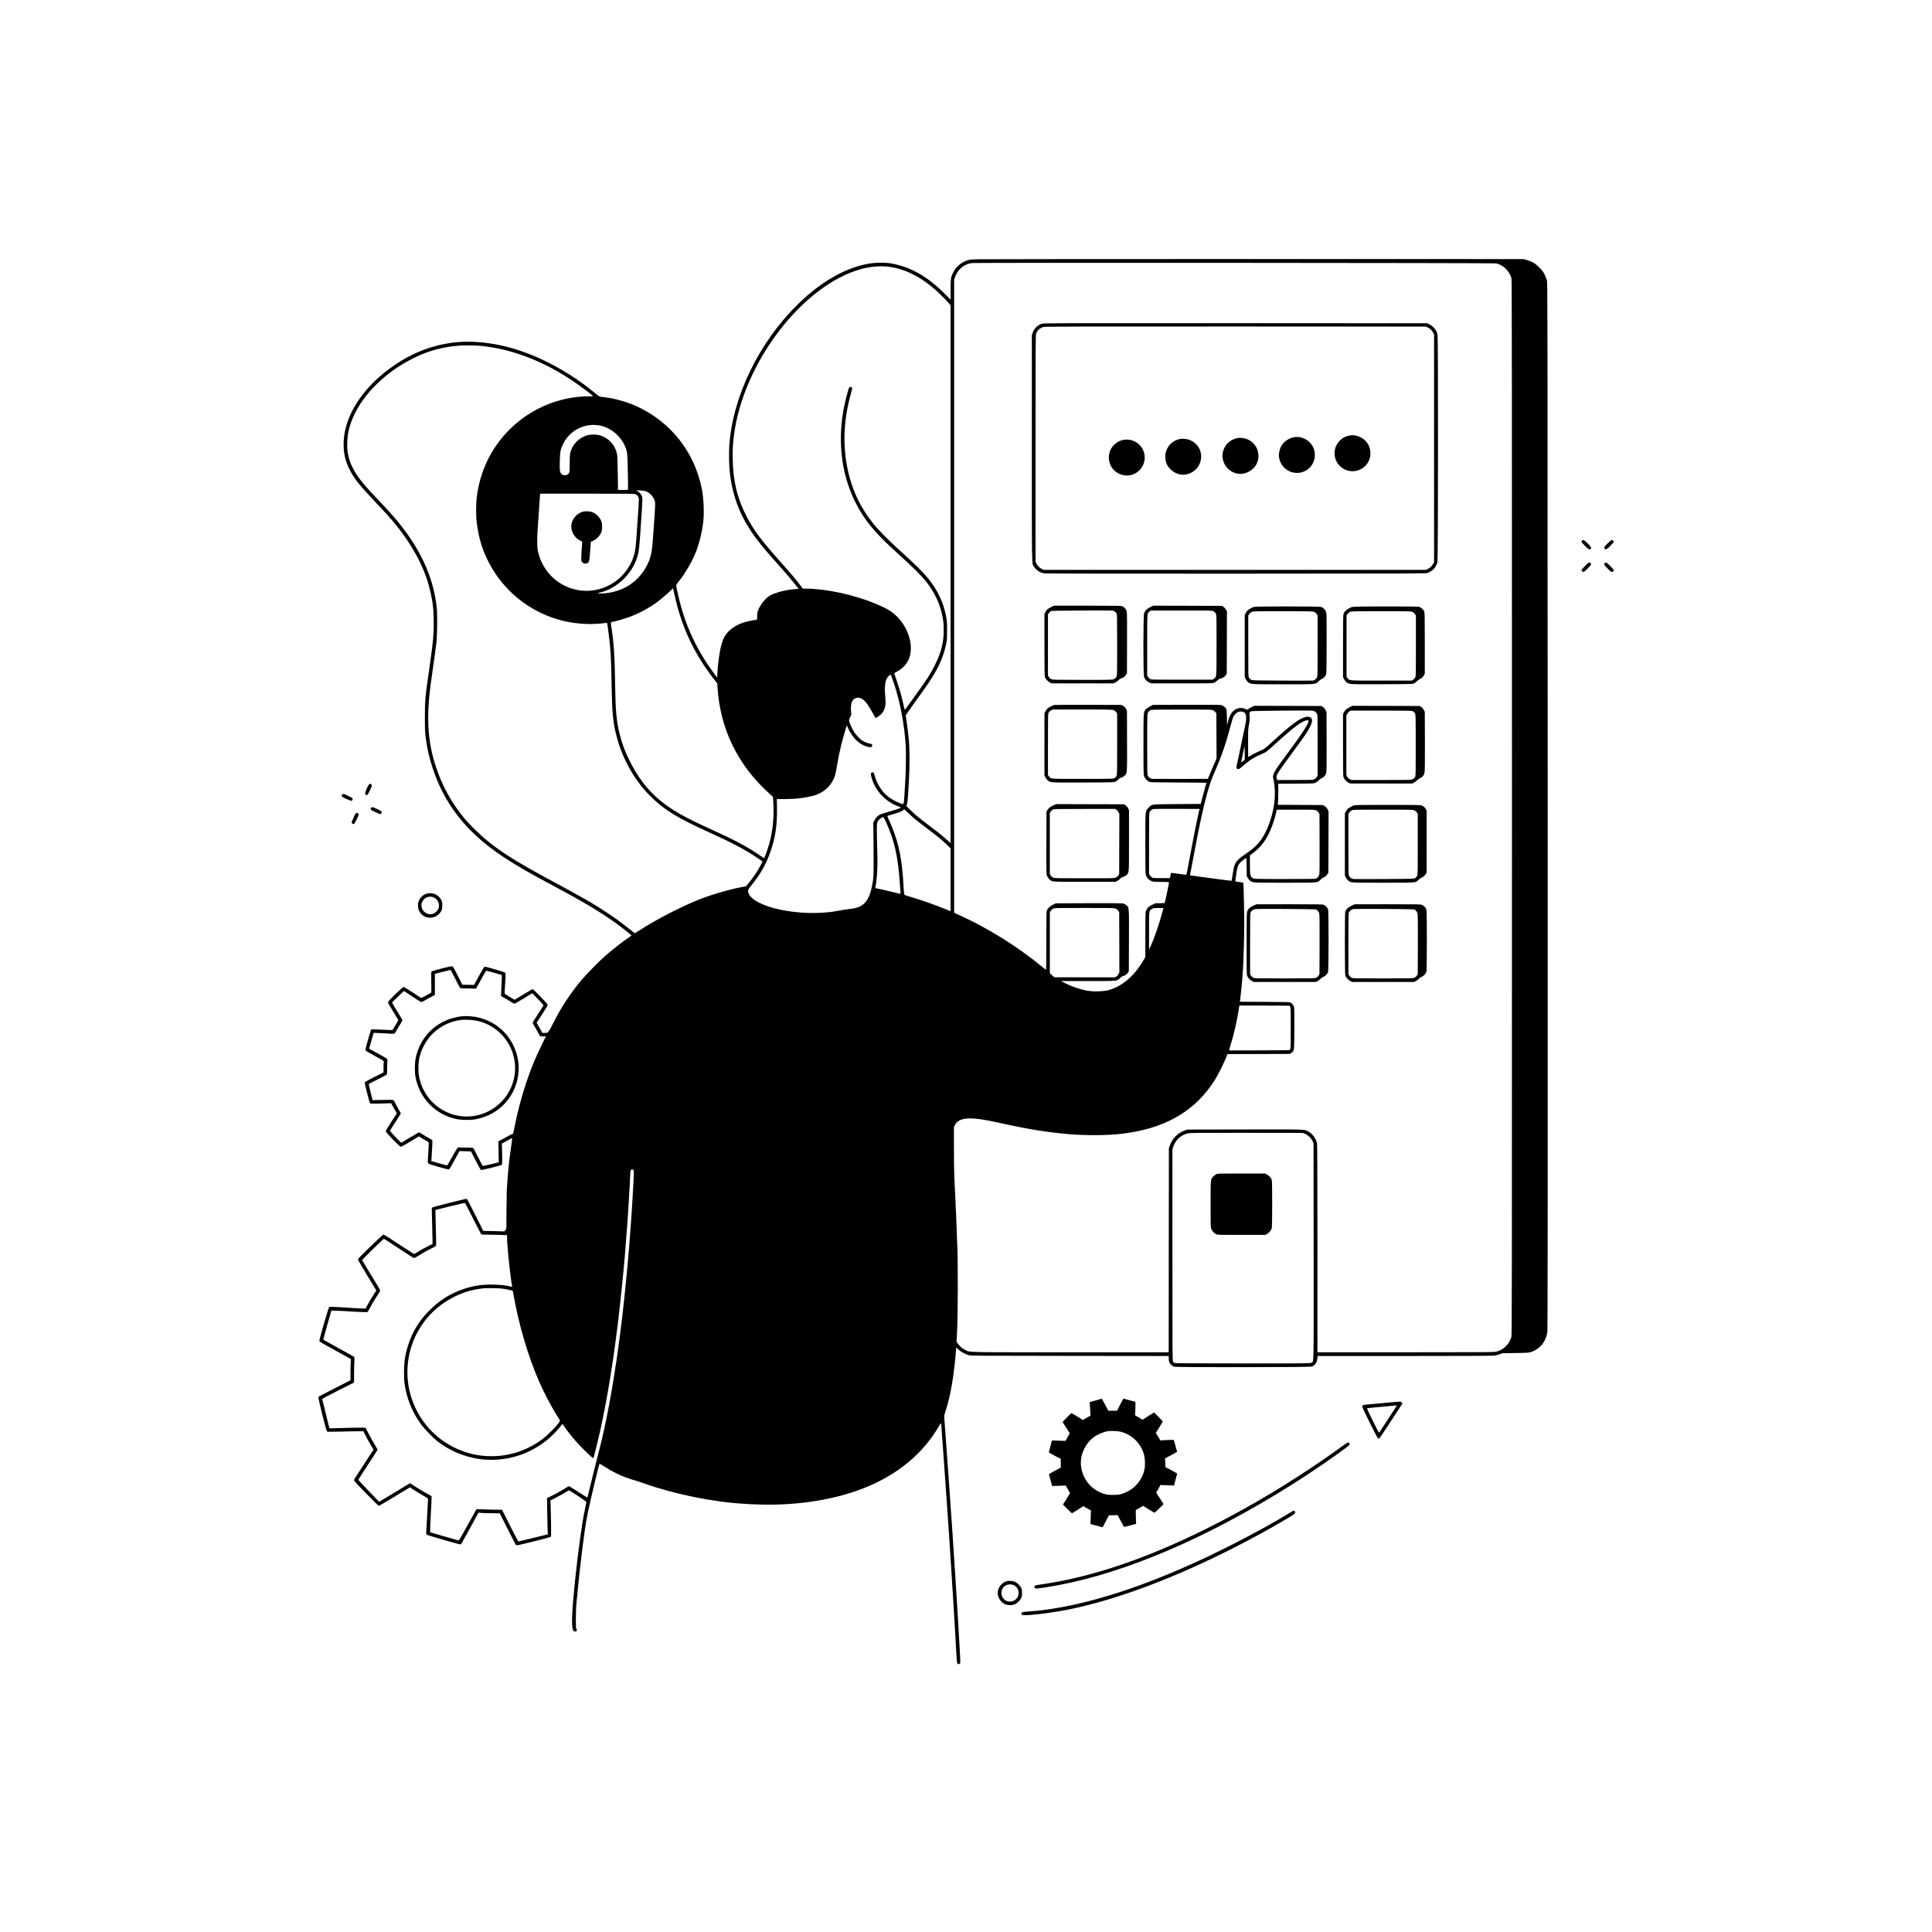 <?xml version="1.0" standalone="no"?>
<!DOCTYPE svg PUBLIC "-//W3C//DTD SVG 20010904//EN"
 "http://www.w3.org/TR/2001/REC-SVG-20010904/DTD/svg10.dtd">
<svg version="1.0" xmlns="http://www.w3.org/2000/svg"
 width="5209pt" height="5210pt" viewBox="0 0 5209 5210"
 preserveAspectRatio="xMidYMid meet">

<g transform="translate(0,5210) scale(0.1,-0.1)"
fill="#000000" stroke="none">
<path d="M26375 45110 c-203 -6 -226 -8 -302 -33 -162 -54 -299 -172 -373
-322 -65 -131 -70 -164 -70 -467 l0 -267 -162 162 c-480 480 -943 736 -1488
822 -105 16 -312 17 -450 1 -649 -76 -1349 -458 -2004 -1096 -1059 -1031
-1771 -2493 -1863 -3825 -12 -181 -7 -527 12 -700 72 -687 297 -1251 727
-1822 144 -191 244 -309 714 -838 97 -110 231 -267 297 -350 l120 -150 -129
-12 c-227 -20 -481 -86 -633 -163 -113 -57 -263 -238 -327 -395 -25 -60 -29
-84 -29 -167 0 -54 -3 -98 -7 -98 -34 0 -182 -26 -262 -46 -323 -81 -549 -250
-647 -483 -75 -179 -132 -509 -157 -917 l-7 -112 -76 102 c-456 610 -765 1262
-943 1988 -40 162 -86 375 -86 399 0 8 34 58 76 110 173 215 357 533 459 793
92 236 165 536 196 806 29 251 11 643 -42 905 -196 977 -833 1785 -1738 2204
-270 124 -612 222 -886 251 -55 6 -109 13 -121 15 -11 3 -70 45 -130 95 -861
717 -1928 1219 -2854 1344 -181 24 -195 26 -375 37 -564 34 -1128 -77 -1668
-330 -414 -194 -884 -539 -1188 -874 -440 -484 -678 -1001 -694 -1507 -8 -283
43 -505 176 -760 124 -235 241 -381 689 -855 125 -132 266 -283 313 -335 498
-552 859 -1133 1055 -1701 86 -248 157 -563 177 -789 4 -41 9 -86 11 -100 2
-14 5 -124 7 -245 7 -363 -10 -555 -118 -1310 -114 -797 -120 -859 -119 -1315
0 -345 2 -403 23 -555 39 -294 89 -515 178 -790 290 -898 805 -1603 1608
-2203 361 -270 822 -550 1505 -914 308 -165 396 -212 575 -311 716 -393 1198
-707 1608 -1045 l77 -64 -87 -61 c-174 -120 -397 -293 -593 -461 -153 -130
-549 -530 -674 -681 -289 -347 -546 -735 -728 -1099 -33 -66 -85 -164 -114
-217 -60 -106 -65 -109 -164 -109 l-47 0 -60 108 c-33 59 -68 121 -78 137
l-18 30 153 232 c96 148 150 239 148 252 -4 27 -385 421 -406 421 -9 0 -123
-64 -253 -143 l-235 -143 -136 81 c-122 72 -136 83 -133 105 2 14 6 88 9 165
4 77 9 158 11 180 10 106 8 187 -6 201 -8 7 -135 49 -282 91 -245 71 -268 76
-283 61 -9 -9 -74 -121 -144 -249 l-129 -234 -158 3 -158 2 -125 248 c-111
219 -128 247 -151 250 -41 5 -541 -124 -555 -143 -9 -12 -10 -89 -7 -294 6
-271 5 -279 -14 -285 -11 -3 -71 -36 -134 -71 -62 -36 -119 -63 -125 -61 -6 2
-111 70 -233 150 -122 80 -230 146 -240 146 -26 0 -415 -378 -419 -407 -3 -23
9 -45 196 -351 45 -74 82 -136 82 -139 0 -6 -136 -234 -152 -254 -12 -15 -36
-15 -291 -1 -202 12 -280 13 -288 5 -16 -16 -160 -523 -157 -552 3 -20 43 -45
251 -159 247 -136 249 -136 243 -165 -3 -16 -6 -86 -6 -156 l0 -126 -241 -120
c-132 -66 -247 -128 -256 -137 -14 -16 -10 -41 52 -288 37 -149 74 -278 82
-286 12 -12 56 -13 281 -8 147 3 272 7 278 9 6 2 21 -18 33 -43 13 -26 47 -88
77 -139 l54 -92 -150 -229 c-82 -126 -150 -239 -150 -251 0 -33 375 -421 407
-421 12 0 127 63 253 140 127 77 233 140 235 140 3 0 35 -19 72 -43 38 -24 96
-59 131 -77 59 -33 62 -36 62 -73 0 -37 -15 -318 -25 -449 -3 -53 -1 -71 13
-86 11 -13 100 -43 269 -91 139 -39 261 -71 271 -71 11 0 26 7 33 16 8 9 71
121 140 247 l127 231 153 -3 c85 -1 157 -6 161 -9 3 -4 60 -116 127 -249 81
-161 127 -244 140 -248 24 -7 541 121 560 140 10 10 13 54 12 207 -1 106 -4
232 -7 280 l-5 86 78 40 c43 22 105 56 138 76 45 27 61 33 63 22 2 -8 -10
-106 -27 -218 -16 -112 -37 -266 -46 -343 -8 -77 -18 -157 -20 -179 -10 -82
-34 -387 -40 -501 -4 -66 -9 -142 -12 -170 -2 -27 -6 -267 -8 -532 l-3 -483
-24 -42 c-15 -26 -30 -42 -39 -39 -8 2 -137 6 -287 9 l-273 5 -215 429 c-118
236 -221 431 -229 435 -22 8 -913 -217 -932 -235 -13 -14 -15 -36 -9 -146 3
-72 9 -289 12 -483 l7 -351 -130 -65 c-71 -36 -172 -91 -224 -123 -52 -31
-106 -64 -120 -72 -26 -16 -29 -14 -230 118 -559 368 -610 399 -628 392 -10
-4 -167 -151 -350 -327 -225 -217 -331 -326 -331 -340 0 -11 112 -205 249
-430 l248 -410 -57 -85 c-67 -101 -142 -227 -196 -329 l-39 -73 -155 6 c-85 4
-180 9 -210 11 -30 3 -178 12 -329 21 -239 14 -276 14 -288 1 -8 -8 -72 -214
-143 -458 -105 -366 -126 -447 -116 -463 11 -17 121 -79 670 -381 l179 -98 -7
-90 c-3 -50 -6 -178 -6 -286 l0 -196 -428 -217 c-235 -119 -431 -223 -437
-232 -14 -22 211 -923 234 -935 9 -5 158 -5 331 0 297 7 512 11 607 10 l41 -1
56 -113 c31 -62 92 -172 136 -246 44 -73 80 -135 80 -136 0 -2 -85 -133 -190
-292 -342 -521 -343 -522 -334 -542 18 -38 648 -681 666 -681 11 0 204 112
429 249 l410 249 121 -78 c66 -43 176 -109 244 -147 118 -65 124 -70 124 -99
0 -28 -22 -421 -34 -629 -18 -289 -19 -310 -3 -323 18 -15 870 -262 903 -262
14 0 29 12 42 33 24 38 400 723 430 782 l20 41 89 -8 c48 -4 177 -7 286 -7
110 0 200 -1 202 -3 1 -2 98 -192 213 -424 116 -231 218 -427 227 -434 15 -12
77 1 471 99 249 62 459 119 465 127 9 10 10 121 5 427 -4 226 -9 444 -12 482
l-5 70 133 67 c73 37 183 97 243 134 61 36 115 68 121 71 18 7 474 -297 474
-316 0 -9 -20 -108 -45 -221 -68 -306 -180 -1117 -260 -1885 -87 -835 -103
-1241 -54 -1348 13 -29 45 -43 77 -33 27 9 33 40 13 68 -14 20 -16 55 -16 238
0 186 9 415 20 484 2 11 6 57 10 101 8 106 62 634 80 790 110 933 152 1233
221 1555 74 350 277 1203 302 1269 8 21 10 20 97 -35 189 -119 224 -139 355
-205 172 -85 326 -143 545 -204 33 -9 121 -38 196 -65 819 -293 1872 -508
2714 -555 61 -4 128 -8 150 -10 22 -2 168 -7 325 -11 992 -23 1967 134 2750
443 905 357 1603 934 2031 1681 57 100 53 108 69 -138 6 -96 13 -193 15 -215
2 -22 7 -78 10 -125 4 -70 34 -492 60 -850 3 -41 8 -109 11 -150 2 -41 7 -102
9 -135 3 -33 16 -226 30 -430 14 -203 27 -395 30 -425 2 -30 7 -98 10 -150 3
-52 8 -117 10 -145 2 -27 7 -93 10 -145 3 -52 14 -228 25 -390 11 -162 24
-367 30 -455 5 -88 12 -194 15 -235 6 -85 45 -708 75 -1210 11 -184 22 -373
25 -420 8 -126 24 -421 30 -535 3 -55 8 -133 11 -173 7 -93 33 -122 79 -88 17
12 18 24 12 168 -6 136 -67 1192 -82 1413 -3 44 -14 224 -25 400 -11 176 -22
352 -25 390 -3 39 -12 176 -20 305 -21 334 -44 682 -50 770 -3 41 -14 208 -25
370 -11 162 -22 320 -25 350 -2 30 -7 98 -10 150 -3 52 -8 115 -10 140 -2 25
-7 97 -11 160 -3 63 -8 122 -9 130 -2 8 -6 69 -9 135 -4 66 -9 136 -11 155 -2
19 -7 76 -10 125 -6 107 -54 766 -60 845 -3 30 -10 125 -15 210 -6 85 -13 171
-15 190 -7 64 -19 265 -16 285 1 11 20 74 41 140 102 318 180 714 234 1195 8
69 17 157 21 195 8 98 13 149 20 232 l7 73 64 -59 c68 -62 169 -118 269 -148
57 -17 195 -18 2728 -20 l2667 -3 0 -58 c0 -31 5 -75 11 -97 15 -52 82 -119
134 -134 64 -18 3657 -15 3708 3 93 34 148 113 155 224 l4 62 2347 0 c1414 0
2375 4 2419 10 40 5 105 22 145 37 l72 27 355 6 c330 5 359 7 420 28 245 82
410 291 440 555 8 64 10 4399 8 14182 -3 13654 -4 14092 -21 14155 -11 36 -39
108 -64 160 -40 82 -58 107 -142 190 -108 108 -201 162 -346 203 l-80 22
-7240 1 c-3982 0 -7339 -3 -7460 -6z m13963 -111 c187 -38 362 -210 414 -405
11 -40 13 -2685 13 -14269 0 -13776 -1 -14222 -18 -14280 -61 -197 -222 -350
-414 -390 -58 -13 -420 -15 -2440 -15 l-2373 0 0 2790 c0 1997 -3 2804 -11
2842 -27 130 -127 266 -235 321 -121 61 -12 58 -1710 55 l-1549 -3 -65 -22
c-192 -66 -337 -209 -408 -405 l-27 -73 -3 -2752 -2 -2753 -2643 0 c-2916 0
-2714 -4 -2845 65 -85 44 -149 99 -195 167 l-37 53 10 165 c30 523 33 2050 5
2555 -2 39 -6 158 -10 265 -3 107 -8 233 -10 280 -2 47 -7 146 -10 220 -8 194
-15 341 -20 450 -3 52 -7 145 -10 205 -3 61 -10 198 -15 305 -5 107 -10 454
-10 771 l0 575 26 52 c71 142 248 199 540 172 182 -16 365 -49 779 -140 673
-148 1195 -231 1765 -280 424 -36 1001 -34 1365 6 1198 130 2029 604 2567
1468 80 128 239 446 294 588 l38 98 841 2 841 3 41 27 c80 53 78 33 81 651 2
360 -1 561 -8 587 -13 46 -50 94 -94 118 -28 15 -90 17 -700 20 l-668 3 6 32
c11 63 46 396 61 587 27 349 34 524 51 1205 7 314 -13 1377 -27 1386 -6 3 -55
12 -111 19 l-100 13 6 66 c14 132 47 315 65 356 25 56 80 116 157 171 34 24
64 44 67 44 3 0 7 -111 9 -247 l3 -248 28 -47 c15 -26 42 -59 60 -72 75 -58
49 -56 931 -56 928 0 885 -4 966 80 25 26 57 51 71 55 48 15 90 48 117 93 l27
47 3 825 2 826 -27 54 c-21 41 -40 62 -77 85 l-49 30 -609 3 -608 3 7 72 c5
40 8 167 8 284 l-1 212 481 3 c478 3 480 3 527 26 26 13 62 40 80 60 19 21 60
50 92 66 66 32 100 76 116 151 7 34 10 307 8 840 l-3 790 -25 50 c-16 32 -41
61 -68 80 l-44 30 -906 3 -906 2 -66 -32 c-36 -18 -79 -43 -95 -55 l-31 -22
-51 25 c-106 53 -245 25 -335 -69 -57 -58 -95 -138 -127 -266 l-26 -106 -5
210 c-3 136 -9 217 -17 231 -22 38 -91 93 -132 104 -27 7 -322 10 -943 8
l-903 -3 -83 -44 c-47 -25 -95 -59 -113 -80 -60 -73 -59 -57 -59 -942 0 -783
1 -810 20 -862 21 -56 72 -113 130 -143 33 -18 76 -19 793 -22 416 -1 757 -5
757 -8 0 -3 -14 -52 -32 -107 -17 -56 -52 -183 -78 -282 l-47 -180 -644 -5
c-731 -6 -665 3 -761 -97 -93 -98 -88 -43 -88 -969 0 -714 2 -809 16 -851 23
-69 66 -118 132 -150 57 -28 58 -28 272 -30 178 -1 216 -4 218 -16 3 -14 -86
-441 -108 -519 l-11 -36 -127 -4 -127 -3 -90 -45 c-75 -38 -95 -53 -122 -93
-18 -27 -37 -65 -43 -85 -6 -23 -10 -257 -10 -631 l0 -594 -32 -56 c-251 -444
-591 -739 -965 -838 -134 -35 -377 -43 -539 -18 -201 31 -442 112 -651 219
l-88 45 726 0 c824 1 785 -3 867 81 31 30 59 49 82 54 49 9 103 48 131 93 l24
38 3 830 c3 932 6 884 -70 949 -26 23 -59 39 -92 46 -36 8 -316 10 -931 8
l-880 -3 -78 -39 c-88 -44 -147 -103 -165 -164 -9 -29 -12 -250 -12 -816 0
-427 -3 -776 -6 -776 -3 0 -54 40 -112 88 -656 541 -1474 1051 -2237 1393
l-130 59 0 8537 0 8538 23 65 c76 210 247 351 457 378 100 12 14072 4 14133
-9z m-16354 -94 c465 -65 928 -315 1360 -735 71 -69 164 -164 207 -212 l79
-88 0 -7251 0 -7250 -117 103 c-148 131 -222 190 -453 363 -266 199 -370 285
-504 415 l-118 116 15 44 c8 25 18 95 22 155 3 61 8 126 10 145 2 19 6 91 10
160 3 69 8 159 11 200 22 338 22 833 -1 1070 -19 197 -39 363 -61 509 l-25
164 47 71 c26 39 113 161 192 271 372 513 465 651 592 883 122 223 209 458
258 692 24 114 26 146 26 370 1 215 -2 260 -22 365 -74 391 -224 712 -483
1035 -118 147 -391 419 -684 680 -317 283 -659 625 -799 800 -172 215 -321
451 -426 672 -302 640 -413 1388 -320 2143 26 213 88 509 151 728 31 104 31
108 14 127 -22 25 -47 26 -67 3 -25 -29 -123 -409 -157 -608 -80 -462 -91
-878 -35 -1310 80 -622 315 -1211 675 -1696 203 -272 431 -508 899 -931 325
-292 566 -532 682 -678 228 -287 377 -595 442 -920 34 -169 41 -239 40 -415
-1 -329 -69 -591 -244 -940 -100 -199 -202 -363 -393 -628 -76 -106 -199 -278
-275 -383 -114 -160 -138 -188 -144 -170 -3 11 -18 76 -32 143 -40 185 -100
398 -172 608 -36 105 -68 199 -70 210 -4 16 8 27 68 57 128 65 242 177 303
298 168 332 38 847 -298 1185 -140 140 -281 225 -578 348 -585 243 -1326 403
-1884 407 l-80 0 -81 108 c-115 151 -256 317 -519 612 -522 584 -726 858 -915
1224 -253 487 -367 962 -375 1561 -4 275 3 393 36 645 256 1960 1864 4047
3445 4471 246 66 523 86 748 54z m-11064 -2126 c949 -84 1911 -480 2815 -1157
154 -116 254 -194 254 -202 1 -3 -43 -5 -96 -5 -1146 0 -2213 -660 -2730
-1689 -167 -332 -271 -691 -314 -1076 -13 -118 -16 -438 -5 -545 43 -425 127
-739 291 -1082 303 -634 814 -1145 1446 -1447 397 -190 799 -286 1254 -300
127 -4 343 7 460 23 38 6 71 9 72 7 8 -8 54 -353 72 -536 32 -336 39 -486 51
-1165 14 -742 38 -990 135 -1360 158 -606 478 -1176 895 -1595 375 -378 725
-595 1586 -985 645 -293 993 -477 1318 -699 66 -44 124 -84 129 -87 6 -4 -12
-49 -43 -105 -93 -174 -202 -336 -330 -489 l-67 -81 -124 -23 c-366 -70 -898
-229 -1229 -369 -494 -208 -1061 -504 -1491 -778 -81 -52 -150 -94 -154 -94
-3 0 -81 60 -173 133 -194 155 -334 258 -522 384 -402 268 -680 429 -1580 913
-924 498 -1337 758 -1760 1110 -150 125 -448 419 -553 547 -360 437 -607 886
-780 1418 -230 708 -260 1374 -107 2410 61 419 111 778 126 915 23 212 28 766
9 945 -80 754 -379 1453 -924 2165 -170 222 -306 376 -712 805 -250 265 -342
369 -449 513 -186 249 -288 486 -321 748 -14 117 -7 342 16 466 111 613 556
1233 1231 1715 233 167 555 341 828 448 238 93 565 172 811 194 66 6 136 13
155 15 69 6 417 3 510 -5z m3304 -2163 c265 -68 511 -279 622 -535 69 -159 73
-197 81 -697 5 -247 7 -459 5 -471 -3 -23 -6 -23 -136 -23 l-133 0 -7 461 c-7
406 -10 471 -27 538 -56 223 -219 398 -437 468 -98 32 -252 36 -352 9 -177
-48 -337 -180 -415 -341 -56 -116 -65 -172 -65 -424 0 -207 -2 -226 -20 -256
-42 -67 -141 -80 -199 -26 -47 44 -54 90 -48 341 6 260 18 324 92 475 189 385
624 586 1039 481z m1186 -1760 c97 -34 198 -136 236 -239 26 -70 24 -133 -21
-747 -3 -36 -12 -168 -21 -295 -23 -353 -55 -501 -148 -692 -236 -485 -692
-770 -1254 -785 -123 -3 -123 -3 22 38 401 113 765 448 922 846 65 166 87 292
109 618 8 124 17 257 20 295 19 250 45 671 45 727 0 37 -5 79 -11 95 -19 51
-62 104 -106 130 -24 14 -43 27 -43 30 0 11 208 -7 250 -21z m-273 -82 c55
-27 88 -78 88 -138 0 -57 -14 -315 -20 -361 -4 -30 -6 -69 -25 -360 -6 -88
-12 -189 -15 -225 -3 -36 -10 -132 -16 -215 -6 -82 -19 -190 -29 -240 -142
-688 -805 -1153 -1499 -1051 -541 80 -974 475 -1107 1011 -23 95 -27 134 -29
280 -2 94 3 244 10 335 7 91 16 221 20 290 4 69 9 132 10 140 2 8 6 78 10 155
4 77 9 147 10 155 2 9 6 66 10 128 l8 112 1269 0 c1157 0 1273 -1 1305 -16z
m1083 -2859 c193 -795 525 -1481 1037 -2137 l83 -106 5 -94 c67 -1127 546
-2109 1408 -2884 l88 -79 11 -185 c18 -302 -10 -642 -78 -949 -27 -123 -105
-368 -148 -464 l-25 -57 -123 84 c-340 232 -665 405 -1323 703 -699 318 -1029
505 -1337 755 -346 282 -611 623 -839 1078 -127 253 -212 482 -273 730 -85
343 -111 628 -121 1325 -10 750 -37 1156 -100 1550 -24 147 -26 141 53 155
116 22 335 87 481 144 260 101 510 241 734 409 101 77 322 270 372 327 l20 22
13 -63 c8 -35 35 -154 62 -264z m5843 -2128 c139 -381 252 -865 312 -1337 45
-353 54 -515 50 -860 -3 -184 -7 -369 -10 -410 -3 -41 -12 -199 -20 -350 -20
-367 -26 -410 -54 -410 -9 0 -64 20 -123 44 -116 47 -239 124 -330 206 -129
115 -253 322 -301 504 -25 96 -42 116 -83 97 -33 -15 -31 -53 6 -171 96 -309
320 -563 615 -701 44 -20 99 -43 122 -50 23 -6 40 -16 37 -21 -13 -20 -93 -49
-297 -107 -119 -33 -239 -72 -265 -85 -60 -31 -117 -92 -151 -165 l-26 -56 5
-310 c2 -170 4 -494 4 -720 0 -374 -2 -423 -22 -555 -46 -293 -112 -467 -219
-576 -100 -101 -203 -141 -418 -163 -60 -6 -180 -25 -265 -41 -201 -38 -284
-48 -517 -61 -401 -21 -851 23 -1231 121 -431 112 -712 296 -712 467 0 37 10
54 103 170 240 301 390 569 503 898 130 377 179 707 173 1165 l-4 245 225 1
c282 0 511 27 745 85 258 66 460 231 565 463 37 82 52 144 90 368 55 332 124
623 226 957 l36 114 32 -75 c45 -103 132 -234 208 -311 103 -105 223 -173 356
-199 46 -9 55 -9 72 7 11 10 20 25 20 33 0 25 -31 52 -61 52 -43 0 -148 42
-211 83 -67 45 -158 139 -211 220 -48 72 -122 226 -139 290 -12 46 -11 49 24
120 34 70 35 76 26 128 -14 73 -5 224 16 274 49 116 152 155 263 99 86 -42
156 -129 272 -335 57 -101 106 -186 107 -188 8 -10 120 69 157 109 95 107 126
226 108 424 -26 288 -13 445 44 542 24 40 78 94 95 94 4 0 28 -56 53 -123z
m8643 -836 c23 -10 52 -34 65 -52 l24 -34 3 -605 2 -604 -35 -89 c-20 -49 -64
-152 -99 -230 -35 -78 -71 -163 -81 -189 l-18 -48 -741 -1 c-407 -1 -752 0
-766 1 -38 2 -95 44 -113 83 -15 32 -17 112 -17 852 0 879 -2 842 52 892 12
12 34 26 48 32 16 6 320 10 830 10 764 1 807 0 846 -18z m2753 -39 c14 -10 35
-34 46 -53 20 -33 20 -52 20 -854 l0 -820 -23 -37 c-13 -21 -40 -45 -66 -57
-41 -20 -57 -21 -522 -21 l-481 0 -11 51 c-12 51 -11 53 24 118 45 83 144 224
394 561 391 529 491 684 525 817 14 55 14 65 1 98 -41 96 -181 79 -377 -46
-150 -96 -304 -224 -694 -577 -208 -189 -213 -192 -336 -242 -42 -17 -128 -60
-190 -95 -62 -36 -114 -65 -116 -65 -2 0 -3 168 -3 373 0 329 2 384 20 473 25
131 31 216 19 283 -11 57 -2 77 46 104 22 13 1603 27 1664 15 19 -4 46 -15 60
-26z m-1915 -17 c62 -41 71 -150 27 -360 -16 -77 -62 -293 -101 -480 -81 -388
-106 -508 -126 -584 -17 -66 -4 -104 38 -109 20 -2 44 13 110 71 183 162 321
250 527 338 125 53 129 56 396 300 456 416 698 595 816 607 47 4 49 4 49 -21
0 -60 -148 -299 -387 -623 -76 -104 -196 -265 -264 -359 -286 -387 -329 -471
-299 -575 44 -148 55 -440 26 -659 -34 -258 -124 -557 -233 -776 -127 -253
-272 -411 -548 -595 -134 -89 -202 -148 -244 -211 -52 -78 -65 -123 -96 -332
-14 -94 -28 -173 -30 -175 -2 -2 -145 15 -317 38 -172 23 -326 43 -343 46 -16
2 -77 10 -135 18 -58 8 -143 20 -190 26 -47 6 -97 13 -111 16 l-26 5 19 92
c10 51 52 272 93 492 141 758 248 1253 350 1619 71 253 120 391 211 599 176
398 309 786 425 1237 28 107 62 217 77 244 30 55 92 112 137 126 41 13 118 5
149 -15z m16 -1093 l0 -188 -47 -36 c-26 -20 -49 -36 -50 -35 -2 3 90 447 94
447 2 0 3 -85 3 -188z m-1225 -1540 c-41 -162 -152 -712 -250 -1242 -56 -306
-94 -500 -99 -507 -1 -1 -93 11 -206 27 -113 16 -206 27 -208 26 -1 -2 -8 -34
-15 -72 l-12 -69 -232 0 c-219 0 -233 1 -260 21 -15 11 -38 36 -50 54 l-23 33
0 819 c0 791 1 820 19 857 22 42 52 65 100 78 17 4 304 7 637 5 l606 -2 -7
-28z m-7675 -238 c47 -39 200 -158 340 -264 305 -231 393 -303 528 -434 l102
-99 0 -848 0 -847 -171 69 c-295 120 -711 263 -988 342 -71 20 -86 28 -92 48
-4 13 -12 114 -18 224 -40 693 -118 1101 -298 1555 -36 91 -83 200 -105 244
-22 43 -36 82 -31 86 4 4 82 29 173 54 160 46 227 74 262 113 17 18 20 15 115
-77 54 -52 136 -127 183 -166z m10826 225 c26 -12 53 -36 66 -57 l23 -37 3
-790 c2 -548 0 -806 -8 -841 -11 -51 -40 -89 -87 -113 -16 -8 -246 -11 -843
-11 -878 0 -848 -2 -893 48 -40 44 -46 86 -47 343 l0 247 73 54 c210 159 353
341 468 599 59 131 128 336 160 476 l24 103 509 0 c495 0 511 -1 552 -21z
m-11603 -301 c232 -510 327 -925 377 -1653 6 -82 13 -183 16 -222 3 -40 4 -73
1 -73 -3 0 -103 24 -224 53 -120 30 -271 65 -336 78 l-118 24 5 30 c41 221 60
526 52 825 -3 124 -9 369 -13 545 -6 344 -4 362 43 426 28 38 99 89 124 89 12
0 33 -35 73 -122z m6203 -2349 c26 -12 53 -36 66 -57 l23 -37 3 -810 2 -810
-22 -45 c-13 -25 -38 -55 -57 -67 l-34 -23 -821 0 -821 1 -60 54 -60 55 0 822
0 823 23 37 c13 20 41 45 65 57 42 21 50 21 846 21 793 0 805 0 847 -21z
m1280 4 c-3 -10 -24 -83 -46 -164 -80 -292 -202 -641 -296 -848 l-44 -96 0
503 c0 554 -2 537 62 585 44 33 52 34 201 36 118 1 128 0 123 -16z m-19091
-1894 c66 -132 125 -244 130 -249 6 -4 105 -9 220 -11 l210 -4 127 230 c70
127 131 236 136 244 7 12 42 5 215 -44 114 -32 211 -61 215 -64 4 -4 2 -96 -4
-206 -7 -110 -13 -237 -13 -282 l-1 -81 85 -46 c47 -25 124 -70 171 -101 46
-30 93 -55 104 -55 10 0 123 63 250 140 l230 141 153 -157 c83 -87 151 -163
151 -169 -1 -6 -67 -112 -148 -235 -80 -122 -146 -228 -146 -235 0 -8 22 -49
49 -92 27 -44 70 -120 95 -170 25 -51 51 -95 58 -99 7 -5 45 -7 85 -6 l72 3
-114 -233 c-172 -352 -280 -615 -407 -988 -133 -392 -254 -849 -330 -1248 -30
-156 -35 -172 -52 -168 -11 3 -56 -18 -115 -53 -53 -32 -134 -77 -180 -100
l-84 -43 5 -282 5 -283 -214 -53 c-124 -31 -218 -49 -223 -44 -4 5 -58 110
-120 234 -62 124 -119 233 -128 242 -13 16 -36 18 -194 17 -99 0 -182 2 -185
4 -2 3 -16 2 -30 -2 -21 -6 -49 -50 -158 -246 -72 -132 -136 -240 -141 -239
-5 0 -103 27 -217 60 l-208 59 5 70 c14 180 28 475 23 488 -3 8 -44 35 -91 60
-48 25 -125 71 -172 102 -46 30 -90 55 -97 55 -7 0 -115 -63 -242 -140 -126
-77 -232 -140 -236 -140 -16 0 -310 313 -305 326 3 7 68 110 145 227 77 118
143 221 146 229 3 7 -18 52 -46 98 -28 47 -72 126 -96 175 -25 50 -51 94 -57
98 -6 4 -135 5 -286 1 l-275 -6 -54 216 c-30 119 -52 218 -50 220 2 2 109 57
237 121 128 64 239 123 246 131 11 10 14 50 14 165 0 83 3 172 7 198 5 37 3
52 -9 63 -8 9 -77 50 -153 91 -76 41 -167 92 -203 112 -36 19 -80 43 -98 52
-18 9 -31 22 -28 27 2 6 30 103 62 215 l59 204 170 -8 c93 -3 184 -8 200 -10
62 -8 181 -9 192 -2 6 4 30 42 54 85 23 42 68 118 100 168 33 50 59 97 59 104
0 7 -20 45 -43 84 -24 39 -87 142 -140 229 -54 87 -97 162 -97 166 0 4 72 76
160 160 l160 153 223 -148 c122 -81 232 -149 243 -152 13 -2 42 10 75 32 30
19 108 64 174 98 l120 63 0 284 0 285 205 52 c113 29 210 53 215 53 6 1 64
-107 130 -240z m22506 -748 c18 -22 19 -47 19 -576 0 -529 -1 -554 -19 -576
l-19 -24 -806 -5 c-443 -3 -810 -4 -814 -2 -5 1 13 72 39 156 89 288 171 645
216 939 l18 117 673 -2 674 -3 19 -24z m402 -3429 c81 -33 166 -114 203 -194
l29 -63 3 -2918 c2 -3227 8 -2955 -61 -2997 -31 -20 -65 -20 -1850 -20 -1320
0 -1824 3 -1840 11 -12 6 -30 21 -39 33 -17 20 -18 186 -18 2874 l0 2853 25
76 c61 182 212 317 398 358 51 11 337 13 1577 12 l1515 -2 58 -23z m-18103
-977 c12 -14 10 -166 -5 -390 -2 -33 -7 -114 -10 -180 -8 -163 -43 -736 -50
-810 -2 -33 -7 -94 -10 -135 -53 -757 -150 -1788 -230 -2450 -20 -166 -65
-527 -70 -565 -2 -16 -16 -115 -30 -220 -148 -1093 -335 -2098 -530 -2845 -72
-278 -198 -783 -250 -1004 -30 -125 -56 -230 -59 -233 -2 -3 -111 66 -242 151
-131 86 -244 156 -252 156 -8 0 -57 -27 -108 -60 -105 -67 -288 -168 -408
-223 l-78 -37 6 -423 c4 -232 9 -452 12 -488 l6 -66 -391 -97 c-215 -53 -396
-96 -403 -96 -7 0 -110 193 -228 428 l-215 427 -190 1 c-104 1 -251 5 -325 9
-170 10 -172 10 -184 -12 -6 -10 -111 -200 -234 -423 -174 -317 -226 -404
-240 -402 -48 10 -758 215 -766 222 -4 5 4 216 19 479 15 259 25 478 22 486
-4 8 -37 30 -75 49 -109 55 -256 142 -385 227 l-118 79 -32 -16 c-17 -9 -204
-122 -415 -250 -212 -129 -386 -234 -388 -234 -8 0 -564 583 -564 592 0 6 115
185 255 398 140 214 258 396 261 405 4 10 -12 45 -41 93 -88 141 -147 246
-206 366 -33 66 -65 126 -71 134 -11 12 -58 14 -333 8 -176 -4 -393 -9 -482
-12 -90 -3 -163 -4 -163 -1 0 3 -42 175 -94 384 -52 208 -96 386 -98 396 -2
16 73 57 427 235 l430 217 1 225 c0 124 4 277 8 340 6 92 5 118 -6 127 -7 6
-105 62 -218 123 -501 275 -605 332 -612 338 -4 4 43 183 105 397 l112 390
110 -3 c61 -1 135 -4 165 -7 178 -14 679 -38 693 -32 9 3 35 43 58 89 51 101
175 308 241 402 26 38 48 78 48 89 0 11 -26 63 -59 116 -227 371 -423 696
-427 706 -5 12 570 575 586 575 5 0 127 -78 272 -173 464 -306 528 -347 543
-347 8 0 52 24 97 53 108 69 248 148 372 208 54 27 105 54 114 61 15 13 15 45
-4 754 l-6 221 396 99 c254 63 399 95 404 89 5 -6 103 -194 217 -420 114 -225
212 -416 217 -422 8 -9 73 -13 252 -13 132 0 279 -4 326 -8 49 -5 92 -5 103 0
15 8 17 2 17 -59 0 -73 2 -95 25 -388 24 -293 85 -803 111 -927 5 -26 4 -27
-28 -18 -121 34 -283 52 -483 55 -305 5 -520 -27 -785 -115 -365 -122 -656
-303 -936 -584 -351 -352 -563 -765 -655 -1277 -28 -160 -36 -517 -14 -679 56
-415 213 -800 462 -1132 91 -122 325 -360 438 -445 162 -122 323 -217 490
-291 181 -79 422 -150 593 -173 43 -5 88 -12 102 -15 14 -3 95 -8 181 -11 562
-22 1117 164 1569 524 111 88 279 257 359 361 l64 81 40 -57 c84 -120 223
-297 326 -414 109 -124 351 -365 428 -426 37 -29 42 -30 47 -15 22 73 134 530
175 713 165 745 324 1682 436 2570 9 69 18 136 20 150 2 14 7 50 10 80 3 30
12 105 20 165 17 137 17 142 60 525 19 173 46 434 60 580 14 146 27 285 30
310 2 25 6 70 9 100 5 56 12 129 21 230 5 62 62 794 70 910 3 41 7 107 10 145
3 39 7 104 10 145 8 121 24 376 30 500 4 63 8 135 10 160 2 25 6 124 10 220 6
191 11 238 27 258 14 17 53 15 68 -3z m-3565 -3195 c86 -10 202 -31 276 -51
35 -9 36 -10 48 -81 143 -832 393 -1684 703 -2392 127 -289 324 -664 470 -896
105 -165 101 -136 33 -226 -82 -110 -300 -325 -422 -417 -519 -387 -1154 -536
-1793 -421 -47 8 -132 29 -189 45 -626 179 -1126 592 -1416 1169 -437 869
-267 1927 419 2614 343 344 822 585 1281 646 50 6 97 13 105 15 39 8 405 4
485 -5z"/>
<path d="M28082 43370 c-114 -41 -204 -133 -241 -247 l-21 -63 0 -3038 c0
-3363 -5 -3102 65 -3208 63 -97 158 -156 276 -173 39 -6 2035 -9 5174 -8 5007
2 5111 2 5160 21 137 52 229 156 261 295 18 76 21 6039 3 6123 -19 85 -45 136
-104 197 -37 39 -77 68 -118 87 l-62 29 -5170 2 c-5066 2 -5171 2 -5223 -17z
m10420 -103 c61 -30 105 -74 140 -140 l23 -42 0 -3070 0 -3070 -23 -42 c-35
-66 -79 -110 -140 -140 l-57 -28 -5155 0 -5155 0 -50 27 c-64 34 -118 90 -145
150 l-20 46 0 3057 c0 2975 1 3058 19 3100 36 83 105 142 196 171 32 10 1054
12 5175 11 l5135 -2 57 -28z"/>
<path d="M36398 40360 c-117 -20 -200 -63 -279 -144 -183 -186 -183 -489 1
-675 234 -237 631 -176 779 121 40 79 55 156 48 253 -6 100 -35 178 -95 258
-103 135 -296 214 -454 187z"/>
<path d="M34852 40304 c-126 -34 -244 -121 -305 -225 -33 -58 -67 -179 -67
-241 0 -219 153 -417 365 -473 308 -80 606 149 605 464 -1 140 -38 236 -132
337 -119 127 -304 182 -466 138z"/>
<path d="M33360 40288 c-30 -4 -88 -24 -129 -44 -202 -99 -312 -333 -256 -547
64 -248 296 -405 541 -367 142 22 291 124 356 246 103 190 67 428 -87 579
-112 110 -266 158 -425 133z"/>
<path d="M31760 40251 c-157 -51 -268 -161 -320 -317 -41 -123 -24 -282 43
-396 38 -65 138 -155 209 -188 109 -51 213 -62 322 -34 414 107 508 645 152
876 -117 76 -281 100 -406 59z"/>
<path d="M30260 40234 c-227 -60 -377 -267 -363 -498 24 -413 523 -608 818
-321 198 192 198 509 0 699 -119 114 -300 161 -455 120z"/>
<path d="M28336 35730 c-95 -47 -118 -68 -151 -134 l-25 -50 0 -829 c0 -607 3
-840 12 -869 16 -53 78 -121 136 -150 l47 -23 835 0 835 0 47 23 c26 13 62 41
81 61 21 23 50 42 78 50 59 17 104 53 132 104 l22 42 2 808 c2 557 0 822 -8
851 -14 56 -62 114 -113 137 -39 18 -87 19 -946 19 l-905 0 -79 -40z m1722
-117 c15 -11 35 -34 45 -50 16 -28 17 -86 17 -858 0 -816 0 -828 -20 -860 -12
-19 -40 -43 -64 -54 -42 -21 -53 -21 -847 -21 -762 0 -806 1 -845 19 -25 12
-50 33 -65 57 l-24 39 0 826 0 826 28 36 c15 20 38 42 50 49 17 10 202 14 817
18 437 3 814 2 838 -1 24 -3 55 -15 70 -26z"/>
<path d="M31015 35732 c-96 -47 -147 -99 -169 -173 -23 -77 -24 -1629 -1
-1705 20 -67 64 -117 133 -151 l57 -28 830 0 c825 0 830 0 876 21 25 12 63 39
85 61 27 28 51 43 79 48 58 10 111 43 142 88 l28 40 3 841 2 841 -22 45 c-14
26 -41 57 -66 75 l-44 30 -927 3 -926 2 -80 -38z m1705 -113 c21 -12 47 -38
59 -59 21 -38 21 -41 21 -849 0 -898 3 -855 -66 -907 l-37 -29 -833 0 c-829 0
-833 0 -861 21 -15 11 -38 36 -50 54 l-23 33 0 819 c0 914 -4 864 69 914 l36
24 823 0 c821 0 824 0 862 -21z"/>
<path d="M33800 35735 c-57 -21 -133 -65 -164 -93 -16 -15 -39 -49 -52 -77
l-24 -50 0 -836 0 -835 26 -52 c14 -29 42 -66 62 -82 74 -61 57 -60 946 -60
919 0 869 -4 955 80 25 25 64 53 86 63 51 23 81 52 108 102 22 40 22 43 25
834 2 568 0 810 -9 849 -13 67 -72 135 -134 157 -57 20 -1772 20 -1825 0z
m1636 -136 c26 -12 53 -36 66 -57 l23 -37 0 -820 c0 -802 0 -821 -20 -854 -25
-42 -63 -71 -104 -80 -18 -3 -396 -4 -841 -1 -802 5 -809 5 -837 26 -15 12
-37 36 -48 55 -20 33 -20 52 -20 854 l0 820 23 37 c13 20 41 45 65 57 42 21
50 21 846 21 793 0 805 0 847 -21z"/>
<path d="M36455 35736 c-132 -53 -210 -117 -233 -194 -9 -29 -12 -262 -12
-869 l0 -829 26 -52 c14 -29 42 -65 62 -82 76 -62 46 -61 958 -58 801 3 830 4
869 23 21 10 57 37 78 59 21 22 57 48 80 59 53 23 83 51 110 102 l22 40 0 820
c0 648 -3 828 -13 857 -17 47 -89 113 -138 127 -58 16 -1769 14 -1809 -3z
m1631 -137 c26 -12 53 -36 66 -57 l23 -37 0 -820 c0 -809 0 -820 -21 -855 -11
-19 -35 -45 -54 -57 l-33 -23 -824 0 c-913 0 -856 -4 -910 67 l-28 36 0 826 0
826 23 37 c13 20 41 45 65 57 42 21 50 21 846 21 793 0 805 0 847 -21z"/>
<path d="M28425 33093 c-45 -11 -147 -65 -181 -95 -21 -18 -48 -55 -60 -83
l-24 -50 0 -836 0 -835 26 -52 c14 -29 42 -65 62 -82 76 -62 46 -61 958 -58
802 3 830 4 869 23 22 11 58 38 80 61 27 27 52 44 76 48 22 4 55 23 83 47 79
70 76 29 73 953 l-2 811 -28 47 c-18 31 -44 57 -75 75 l-47 28 -895 1 c-492 1
-904 0 -915 -3z m1609 -143 c23 -11 51 -35 64 -53 l22 -33 0 -830 c0 -810 -1
-830 -20 -862 -11 -18 -34 -41 -52 -52 -32 -19 -52 -20 -856 -20 -912 0 -855
-4 -909 67 l-28 36 0 826 c0 811 0 827 20 861 12 21 39 44 65 58 l44 22 805 0
c782 0 806 -1 845 -20z"/>
<path d="M36397 33036 c-98 -50 -131 -78 -161 -138 l-26 -52 0 -829 c0 -607 3
-840 12 -869 16 -53 78 -121 136 -150 l47 -23 835 0 835 0 47 23 c26 13 62 40
80 60 19 21 60 50 92 66 68 33 102 78 116 157 7 35 9 340 8 839 l-3 785 -25
50 c-16 32 -41 61 -68 80 l-44 30 -906 3 -907 2 -68 -34z m1701 -116 c18 -11
41 -34 52 -52 19 -32 20 -52 20 -862 0 -816 0 -829 -20 -862 -12 -18 -40 -42
-64 -53 -42 -21 -54 -21 -847 -21 l-805 0 -44 23 c-31 15 -51 35 -67 66 l-23
44 0 801 0 802 23 44 c12 25 37 55 56 67 l34 23 826 0 c807 0 827 -1 859 -20z"/>
<path d="M28405 30388 c-91 -40 -130 -71 -163 -127 l-27 -46 -3 -843 c-2 -842
-2 -842 19 -892 12 -27 39 -66 61 -86 82 -74 19 -69 948 -69 l835 0 47 23 c26
13 63 41 82 63 20 21 44 39 53 39 30 1 96 36 125 66 60 65 58 27 58 922 l0
818 -25 51 c-16 32 -41 61 -67 79 l-41 29 -916 2 -916 3 -70 -32z m1696 -121
c19 -12 44 -42 56 -67 l23 -44 -3 -811 -2 -810 -23 -37 c-13 -21 -40 -45 -66
-57 -42 -21 -53 -21 -847 -21 -762 0 -806 1 -845 19 -25 12 -50 33 -65 57
l-24 39 0 825 0 825 24 33 c13 19 38 43 55 53 30 18 64 19 857 19 l826 0 34
-23z"/>
<path d="M36520 30390 c-51 -15 -155 -71 -183 -98 -16 -15 -40 -49 -53 -77
l-24 -50 0 -836 0 -835 26 -52 c14 -29 42 -65 62 -82 75 -62 46 -60 942 -60
928 0 878 -4 960 80 26 26 57 51 71 55 44 13 95 55 120 98 l24 42 0 835 0 835
-25 45 c-28 49 -73 84 -129 100 -43 12 -1753 12 -1791 0z m1616 -141 c26 -12
53 -36 66 -57 l23 -37 0 -820 c0 -802 0 -821 -20 -854 -11 -19 -33 -43 -48
-55 -28 -21 -35 -21 -820 -26 -436 -3 -813 -3 -839 0 -55 7 -95 33 -123 81
-20 33 -20 52 -20 854 l0 820 23 37 c13 20 41 45 65 57 42 21 50 21 846 21
793 0 805 0 847 -21z"/>
<path d="M33815 27692 c-85 -38 -127 -66 -153 -102 -53 -71 -52 -50 -52 -933
0 -599 3 -830 12 -859 16 -53 78 -121 136 -150 l47 -23 835 0 835 0 47 23 c26
13 62 40 80 60 19 21 55 46 81 56 55 21 109 78 125 135 16 51 17 1618 1 1674
-13 49 -63 105 -114 128 -38 18 -90 19 -930 19 l-890 -1 -60 -27z m1668 -113
c37 -16 74 -62 87 -109 7 -26 10 -303 8 -837 l-3 -798 -24 -39 c-15 -24 -40
-45 -65 -57 -39 -18 -83 -19 -846 -19 -763 0 -807 1 -846 19 -25 12 -50 33
-65 57 l-24 39 0 820 c0 802 0 821 20 854 28 47 67 74 117 80 86 12 1611 2
1641 -10z"/>
<path d="M36465 27692 c-121 -54 -172 -103 -195 -183 -15 -52 -13 -1661 2
-1711 16 -53 78 -121 136 -150 l47 -23 835 0 835 0 47 23 c26 13 64 42 84 64
21 24 51 44 72 50 48 13 114 82 130 135 16 53 17 1618 1 1676 -13 49 -63 105
-114 128 -38 18 -90 19 -930 19 l-890 -1 -60 -27z m1668 -113 c37 -16 74 -62
87 -109 7 -26 10 -303 8 -837 l-3 -798 -24 -39 c-15 -24 -40 -45 -65 -57 -39
-18 -83 -19 -846 -19 -763 0 -807 1 -846 19 -25 12 -50 33 -65 57 l-24 39 0
820 c0 802 0 821 20 854 25 42 63 71 104 80 59 12 1623 2 1654 -10z"/>
<path d="M15725 38307 c-210 -55 -354 -269 -316 -470 26 -137 118 -259 237
-314 50 -23 55 -27 50 -51 -3 -15 -10 -128 -17 -252 -11 -208 -11 -228 5 -258
11 -21 31 -39 54 -49 32 -13 42 -14 76 -2 75 26 78 38 97 325 9 140 19 256 20
258 2 1 20 9 39 16 108 41 210 146 247 253 24 70 24 204 0 274 -38 110 -139
213 -250 255 -65 25 -177 32 -242 15z"/>
<path d="M12490 24703 c-95 -7 -236 -35 -329 -65 -491 -157 -845 -551 -952
-1061 -29 -136 -32 -379 -6 -517 108 -577 556 -1030 1125 -1136 115 -22 344
-26 452 -9 581 91 1025 494 1164 1055 81 329 41 662 -114 968 -232 456 -682
742 -1200 765 -52 2 -115 2 -140 0z m362 -123 c432 -91 787 -393 947 -805 133
-341 116 -725 -46 -1050 -65 -129 -124 -215 -221 -317 -202 -211 -459 -349
-740 -394 -712 -114 -1378 368 -1497 1085 -25 147 -16 366 19 509 132 529 563
917 1102 991 104 15 323 5 436 -19z"/>
<path d="M32793 20441 c-23 -11 -59 -38 -81 -61 -74 -75 -72 -58 -72 -754 0
-603 1 -622 21 -666 25 -55 71 -105 124 -133 40 -22 43 -22 685 -22 l645 0 41
22 c54 29 117 101 132 151 16 52 17 1249 2 1304 -16 57 -69 119 -129 150 l-53
28 -637 0 c-602 0 -638 -1 -678 -19z"/>
<path d="M42656 37524 c-9 -8 -16 -22 -16 -31 0 -9 41 -58 92 -109 93 -96 126
-112 156 -82 26 26 11 54 -81 146 -95 94 -120 107 -151 76z"/>
<path d="M43342 37446 c-51 -51 -92 -99 -92 -105 0 -28 22 -51 49 -51 21 0 47
20 119 94 51 51 92 100 92 109 0 9 -7 23 -16 31 -32 32 -57 19 -152 -78z"/>
<path d="M42835 36930 c-28 -11 -195 -184 -195 -202 0 -20 32 -48 56 -48 11 0
59 40 113 94 71 72 92 98 89 116 -4 30 -37 51 -63 40z"/>
<path d="M43260 36911 c-5 -11 -10 -25 -10 -32 0 -6 41 -54 92 -105 72 -74 98
-94 119 -94 27 0 49 23 49 51 0 6 -41 54 -92 105 -72 74 -98 94 -119 94 -18 0
-32 -7 -39 -19z"/>
<path d="M9952 30953 c-32 -28 -116 -226 -108 -256 6 -26 40 -41 63 -28 13 7
101 187 118 240 4 13 -1 27 -14 40 -26 26 -33 26 -59 4z"/>
<path d="M9232 30684 c-26 -18 -28 -45 -4 -67 23 -20 217 -107 241 -107 25 0
43 24 39 52 -2 18 -25 34 -109 74 -134 65 -140 67 -167 48z"/>
<path d="M10005 30316 c-12 -18 -14 -30 -6 -43 9 -19 227 -123 256 -123 7 0
20 9 28 21 28 40 11 58 -111 115 -63 30 -123 54 -133 54 -10 0 -26 -11 -34
-24z"/>
<path d="M9554 30103 c-72 -159 -78 -175 -68 -191 16 -24 39 -36 58 -29 19 7
126 225 126 255 0 26 -20 42 -52 42 -26 0 -32 -7 -64 -77z"/>
<path d="M11505 28007 c-68 -23 -100 -44 -152 -100 -138 -151 -101 -401 74
-504 169 -99 387 -33 473 142 21 43 25 64 25 145 0 83 -4 101 -27 145 -32 62
-104 130 -166 158 -58 25 -171 32 -227 14z m203 -109 c55 -26 99 -80 118 -146
27 -91 -1 -181 -76 -244 -99 -85 -235 -76 -324 23 -75 83 -85 190 -26 282 66
105 193 140 308 85z"/>
<path d="M29542 14342 l-163 -45 5 -66 c3 -36 8 -118 11 -182 l6 -117 -73 -40
c-40 -23 -86 -50 -102 -60 l-28 -20 -150 95 c-83 51 -156 93 -163 91 -6 -2
-62 -56 -124 -120 l-112 -117 97 -152 98 -152 -19 -31 c-10 -17 -36 -63 -57
-102 l-38 -72 -184 5 -184 6 -11 -39 c-5 -22 -24 -91 -40 -154 -17 -63 -31
-120 -31 -126 0 -6 72 -49 160 -95 l160 -83 0 -117 0 -118 -160 -86 c-153 -83
-160 -87 -154 -112 4 -14 24 -87 44 -162 l37 -136 114 3 c63 1 146 5 186 7 64
5 72 3 78 -14 3 -10 28 -56 55 -102 28 -45 50 -84 50 -86 0 -1 -43 -71 -95
-155 l-95 -153 117 -117 c65 -65 121 -118 126 -118 4 0 75 43 157 96 l150 96
57 -35 c32 -19 78 -45 102 -57 l44 -22 -6 -184 -6 -184 52 -14 c29 -8 102 -28
164 -44 l112 -30 85 161 84 162 119 2 118 3 77 -148 c43 -81 82 -153 87 -161
8 -12 35 -7 171 30 l162 44 -7 188 c-5 118 -4 187 2 187 6 0 51 25 101 55 l92
55 143 -89 c79 -50 150 -93 158 -96 9 -3 57 38 132 113 l118 119 -99 155 -100
156 38 61 c20 34 45 80 56 102 l18 41 186 -7 185 -7 39 153 c22 85 41 159 43
165 3 7 -67 49 -156 95 l-161 84 0 80 c-1 44 -3 96 -6 117 l-5 36 128 68 c70
37 144 77 164 89 l36 20 -43 159 c-24 87 -45 161 -48 163 -3 3 -86 2 -184 -3
l-180 -9 -23 45 c-13 24 -40 70 -60 101 l-36 56 93 149 c52 82 94 154 94 159
0 6 -53 63 -117 127 l-118 117 -155 -99 -155 -99 -30 20 c-16 10 -63 38 -103
60 -71 40 -74 43 -68 73 3 17 6 98 8 181 l2 149 -160 43 c-87 23 -161 42 -164
43 -3 0 -43 -73 -89 -163 l-83 -162 -117 0 -117 -1 -88 163 c-48 90 -88 162
-89 162 -1 -1 -75 -22 -165 -47z m646 -838 c330 -68 599 -338 667 -669 18 -90
21 -248 5 -335 -52 -288 -255 -536 -530 -647 -120 -49 -172 -58 -325 -58 -115
1 -154 5 -220 23 -366 105 -617 417 -642 797 -17 273 119 564 340 731 107 80
258 145 387 167 64 11 247 6 318 -9z"/>
<path d="M37390 14280 c-411 -38 -427 -40 -500 -46 -133 -10 -150 -14 -161
-38 -9 -19 20 -84 199 -447 125 -255 216 -428 226 -432 10 -4 26 -3 35 3 14 7
308 450 609 918 13 19 12 25 -2 47 -21 31 -20 31 -406 -5z m270 -75 c0 -5 -39
-65 -254 -395 -67 -102 -144 -220 -171 -262 -28 -43 -53 -77 -57 -75 -14 4
-329 650 -321 657 4 4 124 17 266 29 142 12 277 24 300 27 23 3 78 8 122 12
44 4 88 8 98 9 9 1 17 0 17 -2z"/>
<path d="M36175 13099 c-519 -383 -1270 -878 -1925 -1271 -901 -541 -1882
-1048 -2745 -1421 -1246 -538 -2372 -874 -3444 -1027 -79 -11 -150 -25 -158
-31 -16 -14 -17 -51 -1 -67 18 -18 60 -15 306 23 1798 279 3910 1129 6137
2468 595 358 1170 735 1685 1103 297 213 355 257 358 280 4 25 -22 54 -46 54
-9 -1 -84 -51 -167 -111z"/>
<path d="M34850 11357 c-14 -8 -68 -40 -120 -72 -623 -380 -1629 -909 -2420
-1272 -1600 -734 -3007 -1177 -4220 -1328 -91 -11 -248 -26 -379 -35 -79 -5
-149 -15 -157 -21 -17 -14 -18 -51 -2 -67 39 -39 709 35 1213 134 1142 226
2495 705 3941 1397 700 335 1433 727 2029 1084 162 97 180 111 183 138 3 19
-2 33 -14 42 -22 16 -23 16 -54 0z"/>
<path d="M27132 9466 c-133 -44 -232 -178 -232 -317 0 -117 80 -243 188 -296
77 -38 200 -40 277 -5 63 29 129 92 163 157 24 44 27 61 27 145 0 84 -3 101
-27 145 -34 65 -101 129 -163 156 -62 28 -172 35 -233 15z m229 -121 c192
-126 99 -427 -131 -426 -241 1 -319 326 -106 439 70 36 172 31 237 -13z"/>
</g>
</svg>
